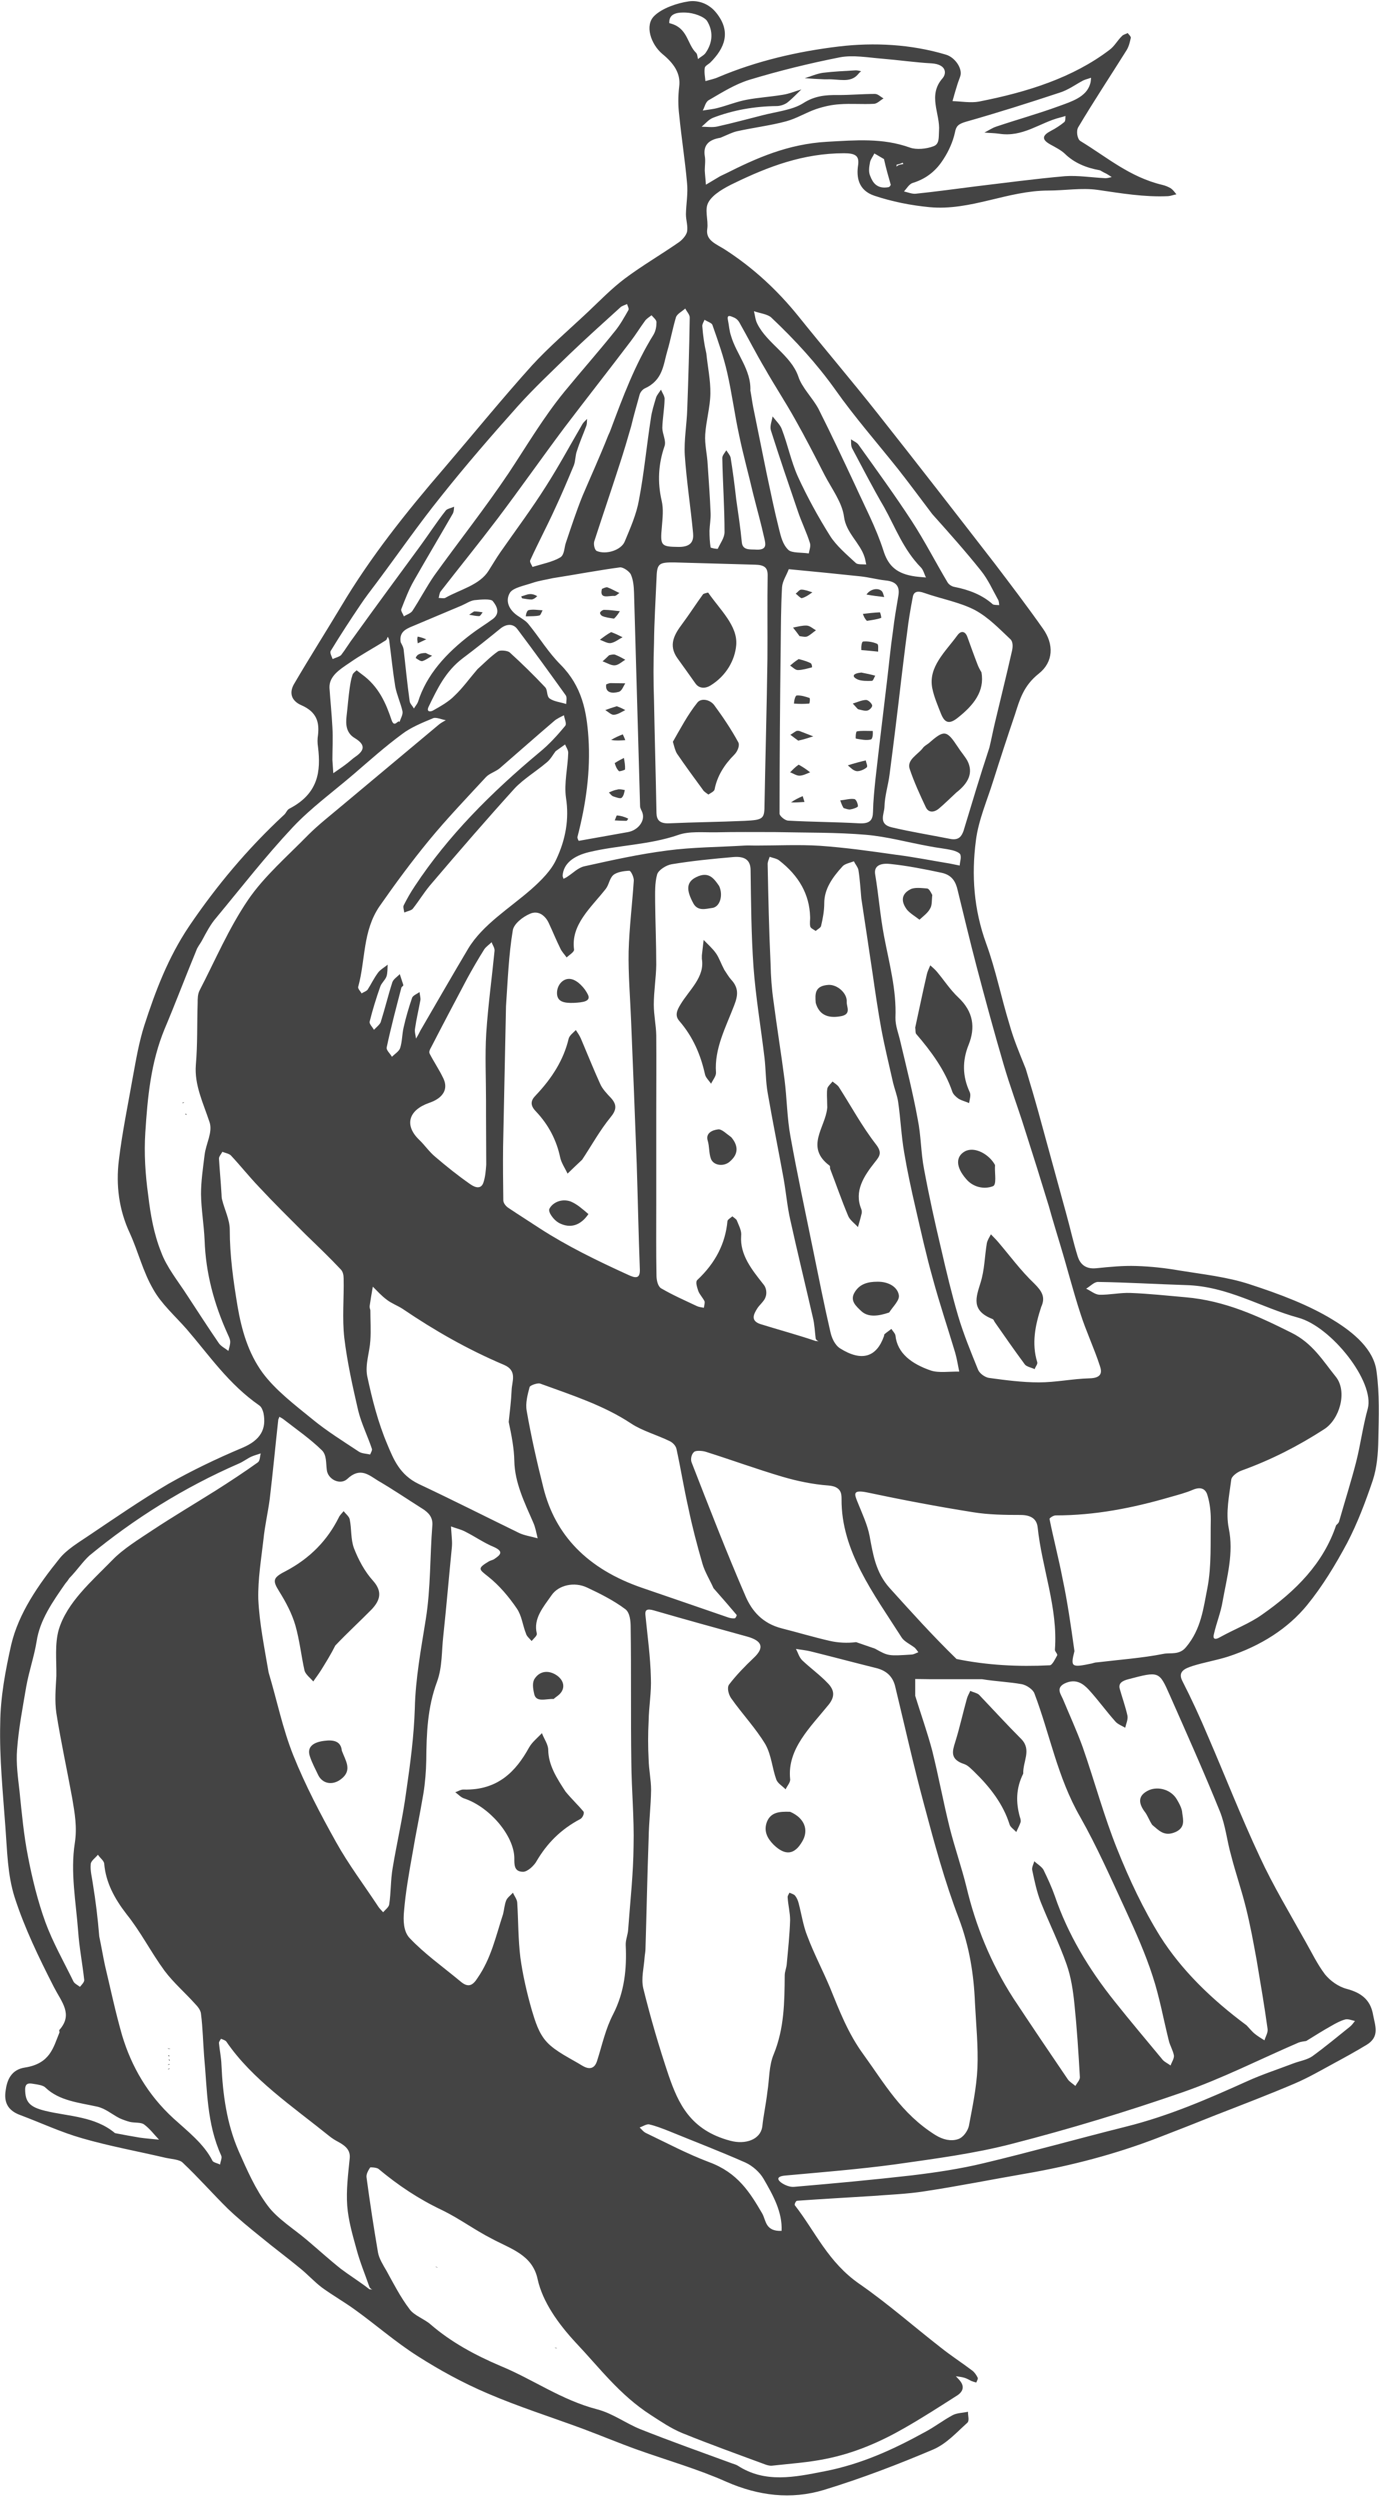 <?xml version="1.0" encoding="utf-8"?>
<!-- Generator: Adobe Illustrator 20.1.0, SVG Export Plug-In . SVG Version: 6.00 Build 0)  -->
<svg version="1.1" id="Contours" xmlns="http://www.w3.org/2000/svg" xmlns:xlink="http://www.w3.org/1999/xlink" x="0px" y="0px"
	 viewBox="0 0 614 1112.5" style="enable-background:new 0 0 614 1112.5;" xml:space="preserve">
<style type="text/css">
	.st0{fill:#444444;}
</style>
<desc  xmlns:shape="http://adobe.com/products/shape"></desc>
<path class="st0" d="M456.7,475.6c2,6.6,3.9,13,5.7,19.5c4.1,14.9,8.2,29.9,12.3,44.9c1.8,6.4,3.2,13,5.2,19.3c1,3,3.2,5.6,8.2,5.1
	c5.9-0.6,11.9-1.2,17.8-1c6.5,0.2,12.9,0.9,19.2,2c10.5,1.7,21.6,2.9,31.5,6.2c12.9,4.2,26.1,9.1,37.1,15.9c9,5.5,18,13,19.2,22.8
	c1.4,10.1,1,20.3,0.8,30.5c-0.1,6.1-0.6,12.3-2.5,18.1c-3.2,9.4-6.7,18.8-11.4,27.8c-5.1,9.5-10.8,19-17.8,27.6
	c-8.5,10.4-20.6,18.2-35.4,23c-5.1,1.6-10.5,2.5-15.6,4.1c-3.3,1.1-6.7,2.4-4.6,6.6c4.2,8.2,8,16.5,11.5,24.8
	c7.7,17.8,14.7,35.8,23,53.5c5.9,12.8,13.4,25.2,20.4,37.8c2.8,4.9,5.2,10,8.7,14.6c2.2,2.7,5.8,5.4,9.6,6.4
	c7.6,2,10.8,5.8,11.8,11.7c0.9,4.8,3,9.6-2.9,13.2c-4.8,2.9-9.7,5.6-14.7,8.3c-5.7,3.1-11.4,6.4-17.5,9c-11.5,4.9-23.3,9.4-35.1,14
	c-8.5,3.4-17.1,6.8-25.7,10.1c-18.7,7.2-38.4,12.4-58.7,15.9c-15.1,2.6-30,5.6-45.2,7.9c-7.7,1.2-15.7,1.5-23.5,2.1
	c-11.1,0.7-22.2,1.3-33.2,2.1c-0.5,0-1.3,1.6-1,2c9.2,11.8,14.8,25.4,28.9,35.1c12.8,8.9,24.2,19,36.3,28.4c4.4,3.5,9.2,6.6,13.7,10
	c1.1,0.8,1.9,2,2.5,3.2c0.3,0.6-0.4,1.5-0.6,2.2c-0.8-0.2-1.4-0.4-2.2-0.7c-1-0.5-2-1.1-3-1.4c-1.3-0.4-2.5-0.5-3.9-0.7
	c0.6,0.7,1.4,1.4,1.9,2.1c2,2.5,1.3,4.8-1.4,6.5c-7.7,4.9-15.4,9.9-23.5,14.5c-10.6,6.1-22.3,11.2-35.1,13.7
	c-7.8,1.6-15.8,2.1-23.8,3c-1.1,0.1-2.4-0.3-3.4-0.7c-12.2-4.5-24.4-8.9-36.5-13.8c-5.1-2.1-9.6-5.2-14.1-8.1
	c-13.8-8.9-22.7-20.9-33.2-32c-8.1-8.7-14.9-18.4-17.1-28.3c-2.3-11-11.9-13.5-20.6-18.2c-7.6-3.9-14.3-8.9-21.9-12.6
	c-10.8-5.1-19.9-11.3-28.4-18.4c-0.8-0.6-3.5-0.8-3.7-0.6c-0.9,1.4-1.8,3-1.6,4.4c1.5,11.2,3.2,22.3,5.1,33.4
	c0.5,2.8,2.3,5.6,3.8,8.2c3.2,5.8,6.2,11.7,10.3,17.1c2,2.8,6.6,4.3,9.4,6.8c8.9,7.7,19.5,13.5,31,18.4c14.6,6,27,15.1,43,19.3
	c7,1.8,12.7,6.2,19.4,8.9c13.4,5.3,27.1,10.2,40.8,15.2c0.9,0.3,1.9,0.6,2.5,1c12.2,7.9,25.3,5.1,38.6,2.5
	c16.5-3.2,30.8-9.8,44.6-17.4c4.4-2.3,8.2-5.3,12.5-7.6c1.9-1,4.6-1,6.8-1.5c-0.1,1.7,0.8,4-0.4,5c-4.7,4.2-9.1,9.2-15.1,11.8
	c-15.8,6.7-32,12.9-48.7,18c-14.6,4.4-29.1,2.6-43.3-3.6c-12.5-5.6-26.2-9.5-39.4-14.2c-8.4-3-16.5-6.4-24.8-9.5
	c-14.1-5.2-28.6-9.8-42.3-15.7c-11-4.7-21.4-10.4-31.1-16.6c-9.9-6.3-18.4-13.8-27.7-20.5c-4.8-3.5-10.1-6.5-14.9-10
	c-3.4-2.6-6.2-5.7-9.5-8.4c-5.8-4.8-11.9-9.3-17.7-14.1c-5.1-4.1-10.1-8.2-14.7-12.6c-6.8-6.7-13-13.8-20-20.4
	c-1.4-1.5-4.9-1.6-7.6-2.2c-12.4-2.9-25.1-5.2-37.2-8.7c-9.5-2.7-18.4-6.9-27.5-10.3c-6.1-2.2-7.3-6.2-6.6-10.9
	c0.6-4.6,2.4-9.4,8.7-10.3c11.1-1.8,12.5-8.8,15.2-15.4c0.3-0.4-0.3-1.1,0.1-1.4c6.1-6.9,0.9-12.4-2.4-18.8
	c-6.7-13.1-13.2-26.5-17.6-40.2c-3.2-10.1-3.3-20.8-4.1-31.2c-1.1-15.4-2.7-30.8-2.3-46.2c0.1-11.7,2.3-23.4,4.9-35
	c3.3-13.9,11.9-26.4,21.5-38.3c3.2-4,8.4-7.1,13-10.2c11.6-7.8,23.2-15.8,35.4-23c10.4-5.9,21.4-11.2,32.8-16
	c8.5-3.5,11-8.6,9.6-15.6c-0.3-1.1-0.8-2.6-1.8-3.3c-13.8-9.6-22.3-22.3-32.4-34c-5.1-5.8-11.3-11.3-14.8-17.6
	c-4.7-8-6.7-16.8-10.5-25.1c-4.9-10.5-6.2-21.4-4.9-32.3c1.5-12.5,4.1-25,6.3-37.5c1.4-7.6,2.7-15.3,5.1-22.8
	c4.9-15.1,10.5-30,19.9-44c12-17.7,25.8-34.3,42.3-49.6c0.9-0.8,1.3-2.2,2.3-2.7c13-6.7,14.1-16.7,12.8-27.4c-0.3-1.8-0.3-3.7,0-5.5
	c0.6-5.5-0.5-10.1-7.3-13.1c-4.9-2.1-5.6-5.9-3.2-9.8c6.8-11.6,14.1-23.1,21-34.6c12.8-21.5,28.7-41.5,45.6-61.1
	c13-15.2,25.6-30.7,39.1-45.7c7.6-8.3,16.5-15.9,24.9-23.8c5.4-5.1,10.6-10.5,16.6-15c7.5-5.6,15.7-10.4,23.4-15.7
	c1.9-1.2,3.7-3.2,4.2-5c0.5-2.5-0.5-5.2-0.5-7.9c0.1-4.6,1-9.3,0.5-13.9c-0.9-10.1-2.5-20.2-3.5-30.3c-0.5-4.1-0.5-8.3,0-12.5
	c0.8-6-2.5-10.5-7.5-14.6c-5.1-4.3-8-12.8-3.5-17c3.4-3.3,9.9-5.6,15.3-6.4C311,0,315.8,1.7,319,5.8c6.6,8.3,3.8,15.6-2.9,22.2
	c-0.9,0.7-2.2,1.4-2.3,2.2c-0.3,2,0.1,3.9,0.3,5.9c2-0.6,4.1-1,5.8-1.8c16.8-7.1,35.1-11.4,53.5-13.6c15.8-1.9,32.3-1,47.7,3.6
	c4.2,1.2,7.5,6.3,6.5,9.5c-0.4,1.3-0.9,2.4-1.3,3.7c-0.8,2.5-1.5,5-2.2,7.5c3.9,0.1,8.1,0.9,11.8,0.2c21.5-4.2,41.8-10.6,58.1-23
	c2.3-1.7,3.5-4.2,5.6-6.2c0.5-0.6,1.6-0.8,2.5-1.3c0.5,0.7,1.4,1.4,1.4,2.1c-0.4,1.8-0.8,3.7-1.8,5.4C494.5,33.7,487,45,480.1,56.6
	c-1,1.6-0.5,5.3,1,6.2c11.6,7,21.8,16,36.5,19.5c1.3,0.3,2.7,0.9,3.7,1.5c1,0.7,1.8,1.8,2.5,2.7c-1.3,0.2-2.4,0.7-3.7,0.8
	c-10.6,0.5-21-1.3-31.4-2.8c-7.1-1-14.6,0.3-21.9,0.3c-18.2,0-34.6,9.1-52.9,7.4c-8.4-0.8-16.8-2.5-24.6-5.1
	c-7.1-2.4-8.1-8.2-7.2-13.8c0.5-4-1.3-5.1-6.3-5.1c-18.2,0-33.8,6-48.7,13.2c-4.6,2.2-9.6,5-11.6,8.5c-2,3.3,0,8-0.6,12
	c-0.8,5.2,4.1,6.7,8.1,9.3c12.8,8.3,23.3,18.2,32.3,29.3c11.8,14.7,24.1,29.1,35.7,43.8c17.5,22.1,34.7,44.3,51.9,66.5
	c7.3,9.6,14.6,19.2,21.5,29c4.9,6.9,4.7,14.8-1.9,20c-6.8,5.4-8.5,11.6-10.6,18.2c-3.3,9.7-6.5,19.5-9.6,29.3
	c-2.8,9-6.7,17.8-7.8,26.9c-2,15.3-0.9,30.6,4.6,45.7c4.3,11.8,6.7,24.1,10.4,36.1C451.3,462.5,454,468.9,456.7,475.6 M400.6,73.3
	c0.6-0.1,1.1-0.2,1.6-0.3c-0.1-0.2-0.1-0.4-0.3-0.6c-0.6,0.3-1.3,0.6-2.7,0.9c0,0.3,0,0.6,0,0.9C399.4,73.9,399.7,73.6,400.6,73.3
	 M164.5,1018.8c0.4,0,0.8,0.1,1.3,0.1c-0.5-0.2-0.9-0.4-1.3-1.1c-1.9-5.5-4.2-11-5.7-16.6c-1.8-6.5-3.7-13-4.2-19.6
	c-0.5-7,0.4-14,1.1-21c0.4-3.5-1.6-5.5-4.9-7.3c-1.5-0.8-3-1.7-4.2-2.7c-16.5-13.3-34.4-25.3-45.8-42c-0.4-0.6-1.5-0.9-2.4-1.3
	c-0.4,0.7-1,1.4-0.9,2c0.3,3.2,1,6.4,1.1,9.6c0.6,13.1,2.3,26.1,7.7,38.5c3.7,8.3,7.3,16.7,12.9,24.2c4.3,5.8,11.5,10.2,17.5,15.3
	c5.1,4.3,9.9,8.7,15.2,12.9C155.9,1012.8,160.3,1015.5,164.5,1018.8 M363.2,596.8c0.4,0,0.8,0.1,1.3,0.1c-0.5-0.2-0.9-0.4-1.3-1.1
	c-0.4-3.2-0.5-6.4-1.3-9.6c-3.3-14.4-6.8-28.7-10-43.2c-1.4-6.1-1.9-12.3-3-18.5c-2.3-12.7-4.9-25.4-7.1-38.2
	c-0.9-5.1-0.8-10.3-1.4-15.5c-1.6-13.5-3.9-26.9-4.9-40.4c-1-14.3-1.1-28.7-1.3-43.1c0-4.5-2.5-6.3-7.6-5.9
	c-9.2,0.8-18.4,1.7-27.5,3.2c-2.5,0.4-5.9,2.6-6.5,4.5c-1.1,3.9-0.9,8.2-0.9,12.3c0.1,9.3,0.5,18.7,0.5,28
	c-0.1,5.9-1.1,11.8-1.1,17.7c0,4.6,1,9.1,1.1,13.6c0.1,11.6,0,23.1,0,34.7c0,13.4,0,26.8,0,40.2c0,10.6-0.1,21.3,0.1,32
	c0,1.9,0.5,4.7,2,5.7c5.1,3,10.6,5.4,16.1,8c0.9,0.4,2,0.5,3,0.7c0.1-0.9,0.5-2,0.3-2.9c-0.8-1.6-2.2-3-2.8-4.6
	c-0.5-1.6-1.4-4-0.4-4.9c8.1-7.6,12.5-16.3,13.4-26.2c0.1-0.7,1.4-1.4,2.2-2.1c0.6,0.6,1.8,1.2,2,1.9c0.9,2.3,2.2,4.6,1.9,6.8
	c-0.6,8.5,4.8,15.1,10.1,21.8c1.1,1.4,1.4,3.7,0.8,5.3c-0.5,1.9-2.7,3.5-3.8,5.3c-1.5,2.4-3,5.3,1.3,6.8
	C346.7,591.8,355,594,363.2,596.8 M341.7,930.8c0.9-5.5,0.6-11.4,2.8-16.6c4.7-11.5,4.8-23.2,4.9-35.1c0-1.7,0.8-3.4,0.9-5.1
	c0.6-6.5,1.3-13,1.5-19.5c0-3.4-0.9-6.7-1.1-10.1c-0.1-0.7,0.5-1.4,0.8-2.1c0.9,0.4,2,0.7,2.5,1.3c0.8,1,1.3,2.2,1.6,3.4
	c1.3,4.9,2,10,3.9,14.7c2.9,7.7,6.8,15.1,10,22.7c4.2,10.3,8.1,20.6,15.1,30.1c9.2,12.7,16.7,26.1,31.8,35.6
	c3.5,2.2,7.1,2.9,10.1,1.9c2.4-0.7,4.4-3.7,4.9-5.9c1.6-8.5,3.4-17.1,3.8-25.7c0.4-9.7-0.6-19.4-1.1-29.1
	c-0.5-12.7-2.5-25.2-7.2-37.6c-6.3-16.5-10.9-33.5-15.4-50.4c-4.7-17.4-8.6-34.9-12.8-52.3c-0.9-4.2-3.3-7.4-8.7-8.7
	c-9.7-2.4-19.4-5-29.1-7.4c-2-0.5-4.3-0.7-6.5-1.1c0.9,1.7,1.4,3.7,2.8,5.1c3.7,3.5,8,6.6,11.4,10.2c2.9,3,3.3,5.9,0.3,9.6
	c-8.2,10.1-18.4,19.7-17.1,32.9c0.3,1.5-1.3,3.1-2,4.7c-1.4-1.4-3.4-2.6-4.1-4.2c-1.9-5.2-2.2-11-4.9-15.8
	c-4.3-7.2-10.4-13.6-15.3-20.6c-1.1-1.6-1.9-4.6-0.9-6c3.2-4.2,7-8.1,11-11.9c4.8-4.5,3.9-7.6-3-9.5c-13.8-3.8-27.6-7.6-41.4-11.6
	c-3.4-1-4.1-0.1-3.8,2.3c0.9,9.2,2.2,18.4,2.4,27.6c0.3,6.4-0.9,12.9-1,19.3c-0.3,5.7-0.3,11.4,0,17.1c0.1,4.6,1.1,9.1,1.1,13.6
	c-0.1,7.2-1,14.4-1.1,21.6c-0.6,16.4-0.9,32.7-1.4,49.1c0,1.3-0.3,2.5-0.4,3.8c-0.3,4.6-1.6,9.3-0.6,13.7c3.2,13,7,26,11.3,38.8
	c4.3,12.4,9.6,24.4,27.5,29.1c6.7,1.8,13.3-0.5,14.2-6.2C339.9,941.6,341,936.7,341.7,930.8 M224,851.8c0.5-2,0.6-4.1,1.4-6.1
	c0.5-1.2,2-2.3,3-3.4c0.6,1.5,1.8,2.9,1.9,4.4c0.5,8.1,0.4,16.4,1.4,24.5c1.1,7.9,2.9,15.7,5.1,23.4c1.5,4.9,3,10.2,6.7,14.2
	c3.9,4.2,10.4,7.2,15.8,10.5c3.5,2.1,5.6,1,6.6-2.3c2.2-6.9,3.7-14.1,7.1-20.6c5.1-10,6.1-20.2,5.6-30.8c-0.1-2.3,1-4.7,1.1-7
	c0.9-12.4,2.3-24.8,2.4-37.2c0.3-12.4-0.9-24.7-1-37.1c-0.3-20,0-40.1-0.3-60.1c0-2.8-0.3-6.5-2.4-8.1c-5.1-3.8-11-6.8-17-9.6
	c-5.7-2.7-12.7-1.1-15.8,3.4c-3.7,5.3-8.2,10.4-6.6,17c0.3,1-1.4,2.3-2.3,3.4c-0.9-1.1-2.2-2.1-2.5-3.3c-1.5-3.7-1.8-7.8-4.1-11.2
	c-3.5-5.1-7.7-10.2-12.9-14.3c-3.9-3.1-4.8-3.5,0.4-6.6c0.8-0.5,1.8-0.6,2.5-1.1c2.7-1.8,4.3-3.3-0.1-5.3c-4.6-1.9-8.5-4.7-12.9-6.9
	c-1.9-1-4.2-1.5-6.3-2.3c0.1,1.9,0.3,3.8,0.4,5.7c0.1,1.2,0.1,2.4,0,3.5c-1.3,13.1-2.4,26.2-3.8,39.3c-0.8,6.9-0.4,14-2.8,20.6
	c-4.3,11.5-4.7,23.1-4.8,34.9c-0.1,5-0.5,10.1-1.3,15c-1.5,9-3.4,17.9-4.9,26.9c-1.5,8.4-3,16.8-3.7,25.3c-0.4,4-0.3,9.1,2.5,12
	c6.5,6.9,14.8,12.8,22.4,19.1c3.5,3.1,5.6,2.2,7.8-1.3C218.7,871.5,220.7,861.9,224,851.8 M383.5,399.8c-0.4-4.2-0.6-8.5-1.3-12.7
	c-0.3-1.3-1.4-2.5-2-3.8c-1.8,0.7-4.1,1.1-5.1,2.3c-4.4,4.8-8.1,10-8.1,16.3c0,3.4-0.6,6.7-1.4,10.1c-0.1,0.8-1.5,1.5-2.4,2.3
	c-0.9-0.6-2.2-1.2-2.4-1.9c-0.4-1.5,0-3-0.1-4.5c-0.3-9.8-4.9-18.1-13.8-25c-1-0.8-2.8-1.1-4.2-1.6c-0.4,1.2-1,2.4-0.9,3.5
	c0.3,14.7,0.6,29.4,1.3,44.1c0.1,5.5,0.5,11.1,1.3,16.6c1.5,11.6,3.4,23.2,4.9,34.8c1.1,8.5,1.1,17.2,2.7,25.7
	c3,16.7,6.6,33.4,10,50.1c2.5,12.2,4.9,24.4,7.7,36.5c0.6,2.7,1.9,5.9,4.4,7.5c9.6,6,16.2,3.9,19.5-5.5c0.1-0.3,0-0.7,0.3-0.9
	c0.9-0.8,2-1.5,3-2.3c0.6,1,1.6,1.9,1.8,2.9c0.8,8,7.3,12.7,15.7,15.6c3.5,1.2,8.4,0.4,12.7,0.5c-0.6-2.8-1-5.6-1.8-8.4
	c-3.3-11-7-22-10-33.1c-2.9-10.3-5.2-20.7-7.6-31.1c-1.9-8.2-3.7-16.5-5.1-24.8c-1.3-7.5-1.6-15.1-2.7-22.6
	c-0.4-2.8-1.5-5.5-2.2-8.3c-1.8-8.1-3.8-16.1-5.3-24.2c-1.5-8.2-2.7-16.5-3.9-24.8C386.9,422.4,385.3,411.6,383.5,399.8
	 M119.6,744.3c3.7,12.3,6.2,24.9,11,36.9c5.3,13.2,12,26,19.1,38.7c5.4,9.7,12.4,19,18.6,28.4c0.6,1,1.5,1.8,2.3,2.7
	c0.9-1.1,2.5-2.2,2.7-3.5c0.8-5.3,0.6-10.7,1.5-16c1.9-11.5,4.6-22.9,6.1-34.4c1.8-12.3,3.4-24.5,3.8-36.8
	c0.3-13.4,2.8-26.6,4.9-39.8c2.2-13.8,1.8-27.8,2.9-41.6c0.3-3.5-1.5-5.7-4.6-7.6c-6.5-4.1-12.8-8.4-19.5-12.3
	c-4.1-2.5-8-6.3-13.8-0.8c-3.2,2.9-8.7,0.1-9.1-4.1c-0.4-2.9,0-6.6-2.2-8.7c-5.1-5-11.3-9.3-17.1-13.8c-0.5-0.4-1.3-0.8-1.8-1.1
	c-0.1,0.4-0.4,0.9-0.5,1.3c-1.3,11.8-2.4,23.5-3.8,35.3c-0.8,6-2.2,12-2.8,18c-1,8.8-2.5,17.7-2.3,26.5
	C115.5,722.4,117.7,733.1,119.6,744.3 M467,536.8c-3.5-11.5-7.1-23-10.8-34.5c-3-9.6-6.6-19.1-9.4-28.8
	c-4.2-14.3-8.1-28.7-11.9-43.1c-3-11.4-5.7-22.8-8.5-34.2c-0.8-3.6-2.4-6.8-7.2-7.8c-7.5-1.6-15.1-3.1-22.7-3.9
	c-3.3-0.4-7.7,0.1-6.8,4.8c1.5,9,2.2,18.2,3.9,27.2c2.3,12.1,5.6,24,5.1,36.3c-0.1,3.6,1.4,7.2,2.2,10.8c2.7,11.4,5.6,22.9,7.7,34.4
	c1.5,7.3,1.4,14.8,2.8,22.1c2.2,11.9,4.8,23.7,7.6,35.5c2.3,10,4.7,20.1,7.6,30c2.4,8.1,5.7,16.1,8.9,24c0.6,1.5,2.9,3.3,4.8,3.6
	c7.3,1,14.8,2,22.3,2s14.9-1.6,22.4-1.8c5.9-0.1,5.6-3,4.7-5.6c-2.5-7.7-6.1-15.3-8.6-23.1c-3.3-10.1-5.9-20.4-9-30.6
	C470.5,548.7,468.8,543.3,467,536.8 M437.3,747.3c-7.6,0-15.2,0-22.8,0c-2.3,0-4.6-0.1-7-0.1c0,2.3,0,4.6,0,7c0,0.1,0,0.3,0,0.5
	c2.5,8.1,5.4,16.2,7.6,24.5c2.8,11.3,4.9,22.7,7.7,34c2.2,8.8,5.3,17.6,7.5,26.5c4.1,17.3,10.8,33.9,20.9,49.6
	c8,12.1,16.1,24.1,24.2,36c0.8,1.2,2.3,2,3.4,3c0.8-1.4,2.2-2.8,2-4.1c-0.6-10.7-1.3-21.5-2.4-32.2c-0.6-6-1.5-12.1-3.5-17.8
	c-3.3-9.4-7.8-18.4-11.5-27.7c-1.8-4.6-2.8-9.5-3.8-14.2c-0.3-1.3,0.6-2.7,0.9-4c1.4,1.3,3.3,2.4,4.1,3.8c1.9,3.9,3.7,7.8,5.1,11.8
	c5.7,16.7,14.9,32.2,26.6,46.8c7,8.8,14.2,17.3,21.4,26c0.9,1,2.3,1.6,3.5,2.5c0.5-1.5,1.6-3,1.5-4.4c-0.4-2.3-1.8-4.5-2.3-6.7
	c-2.4-9.6-4.1-19.3-7.2-28.7c-3.2-9.9-7.5-19.5-11.9-29.1c-6.5-14-12.7-28.2-20.4-41.8c-10.1-17.6-13.4-36.6-20.3-54.8
	c-0.6-1.8-3.5-3.8-5.7-4.2C449.3,748.5,443.6,748.3,437.3,747.3 M225.3,447.8c-0.4,20.9-0.9,41.7-1.3,62.6c-0.1,7.9,0,15.9,0.1,23.8
	c0,1.1,1,2.5,2.2,3.3c4.6,3.1,9.4,6.1,14.1,9.2c12.2,7.9,25.6,14.4,39.2,20.6c3,1.4,5.4,2.1,5.3-2.2c-0.6-15.7-0.9-31.4-1.4-47.1
	c-0.8-21.2-1.6-42.4-2.5-63.6c-0.4-10.4-1.3-20.8-1.1-31.1c0.3-10.5,1.6-20.9,2.3-31.4c0.1-1.5-1.3-4.4-2-4.4
	c-2.4,0.1-5.6,0.6-7.1,1.9c-1.8,1.6-1.9,4.3-3.4,6.2c-6.6,8.4-15.6,15.9-14.1,27c0.1,1.1-2.2,2.4-3.3,3.5c-0.9-1.3-2.2-2.6-2.8-4
	c-1.9-3.8-3.4-7.6-5.2-11.4c-1.4-3-4.4-5.7-8.2-4.1c-3.4,1.4-7.5,4.7-7.8,7.6C226.5,425,226.1,435.9,225.3,447.8 M555,901.3
	c1.3,1.3,2.3,2.7,3.7,3.8c1.3,1.1,2.9,2,4.3,2.9c0.5-1.7,1.6-3.4,1.4-5c-1.4-10.3-3.2-20.6-4.9-30.8c-1.4-7.7-2.8-15.4-4.7-23
	c-1.9-7.8-4.6-15.5-6.6-23.3c-1.9-6.6-2.5-13.5-5.1-19.9c-7-17.3-14.7-34.5-22.3-51.7c-4.7-10.6-4.7-10.6-18.4-7
	c-2.7,0.7-4.6,1.8-3.8,4.4c1.1,3.9,2.5,7.8,3.4,11.8c0.3,1.8-0.6,3.6-1,5.4c-1.5-0.9-3.4-1.6-4.4-2.8c-4.1-4.6-7.6-9.5-11.8-14.1
	c-2.5-2.7-5.8-5.2-10.8-2.8c-3.8,2-1.9,4.4-0.8,6.8c3,7.2,6.3,14.4,8.9,21.6c5.3,15.2,9.4,30.6,15.4,45.5
	c5.3,13.2,11.4,26.3,19.1,38.7C526,876.6,539.1,889.5,555,901.3 M247.4,334.3c-1.3,1.7-2.3,3.7-4.1,5.1c-4.6,3.9-10.1,7.2-14.1,11.4
	c-12.5,13.8-24.7,27.9-36.7,42c-3.3,3.7-5.7,7.8-8.7,11.6c-0.6,0.8-2.5,1.1-3.8,1.7c-0.1-1.1-0.6-2.2-0.3-3.1c1.5-3,3.2-6,5.1-8.8
	c14.6-22.1,33.8-41.4,55.4-59.4c4.3-3.5,8-7.6,11.4-11.7c0.9-1-0.3-3.2-0.5-4.8c-1.5,0.8-3.2,1.5-4.4,2.6c-8.1,6.9-16.1,14-24.2,21
	c-1.8,1.5-4.6,2.3-6.1,3.9c-8.6,9.3-17.5,18.6-25.4,28.2c-7.8,9.5-15.1,19.4-22,29.3c-7.6,11.1-6.2,23.9-9.5,35.8
	c-0.3,0.9,1,2,1.5,3c0.9-0.6,2.2-1,2.7-1.7c1.6-2.5,2.8-5.1,4.6-7.5c1-1.4,2.9-2.4,4.3-3.6c-0.1,1.8,0,3.6-0.5,5.2
	c-0.6,1.7-2.3,3-2.8,4.6c-1.8,5.1-3.4,10.3-4.7,15.5c-0.3,1.1,1.3,2.5,1.9,3.7c1-1.1,2.5-2.2,3-3.4c1.9-6,3.3-11.9,5.2-17.8
	c0.5-1.4,2.2-2.4,3.3-3.6c0.5,1.6,1.1,3.3,1.6,4.9c0,0.4-0.9,0.8-0.9,1.2c-2.3,8.8-4.6,17.5-6.5,26.4c-0.4,1.3,1.5,2.8,2.3,4.3
	c1.3-1.3,3.3-2.5,3.7-4c0.9-2.9,0.8-6,1.5-9c1-4.5,2.3-8.9,3.8-13.3c0.4-1,2.2-1.7,3.3-2.5c0.1,1.2,0.5,2.4,0.4,3.5
	c-0.8,4.3-1.8,8.5-2.4,12.7c-0.3,1.5,0.3,3,0.4,4.5c0.8-1.2,1.4-2.4,2-3.6c7.1-12.2,14.1-24.4,21.3-36.5
	c6.5-10.7,18.4-17.9,28.1-26.4c4.4-3.9,8.9-8.4,11.1-13.3c4.1-8.7,5.8-17.8,4.3-27.4c-0.9-6.5,0.8-13.3,1-20c0-1.2-0.9-2.5-1.4-3.7
	C250.4,332.1,249.3,333,247.4,334.3 M317.7,706.8c-1.6-3.6-3.8-7.1-4.9-10.8c-2.4-8.3-4.6-16.6-6.3-24.9c-2-8.8-3.4-17.6-5.3-26.3
	c-0.3-1.3-1.5-2.7-2.9-3.4c-5.7-2.8-12.3-4.6-17.3-7.9c-12.2-8.1-26.6-12.7-40.6-17.8c-1.1-0.3-4.4,0.8-4.6,1.6
	c-0.9,3.4-1.9,7.1-1.3,10.5c2,11.5,4.6,23,7.5,34.5c5.2,20.6,19.2,35.9,44.1,44.4c12.8,4.4,25.4,8.7,38.1,13.1
	c0.9,0.3,1.9,0.5,2.9,0.4c0.4,0,1-1.2,0.9-1.5C324.8,714.9,321.5,711.1,317.7,706.8 M425.9,738.3c13.7,2.8,27.5,3.5,41.5,2.8
	c1.1,0,2.4-2.8,3.3-4.4c0.3-0.7-1.1-1.7-1-2.6c1.4-18.5-5.8-36.3-7.7-54.5c-0.4-3.3-2.5-5.4-7.7-5.4c-7,0-14.1-0.1-20.9-1.2
	c-15.8-2.5-31.6-5.5-47.2-8.8c-6.7-1.4-5.8,0.7-4.4,4.2c2,5,4.4,10,5.4,15.2c1.5,8.1,2.7,16.2,8.9,23.1
	C405.6,717.2,415.1,727.8,425.9,738.3 M351.2,253.3c-1,2.7-2.8,5.3-3,8c-0.5,8.9-0.5,17.9-0.6,26.9c-0.3,24.6-0.5,49.2-0.5,73.9
	c0,1,2.3,3,3.8,3.1c10.5,0.6,21.1,0.6,31.6,1.2c5.2,0.3,6.1-1.8,6.2-5.1c0.1-4.9,0.6-9.7,1.1-14.6c1.6-14.4,3.4-28.8,5.1-43.3
	c0.9-7.5,1.6-15.1,2.7-22.6c0.6-5.2,1.5-10.4,2.4-15.7c0.6-3.6-0.4-6.3-5.8-6.8c-3.7-0.4-7.3-1.4-11-1.8
	C372.9,255.4,362.7,254.4,351.2,253.3 M594.9,678.8c0.5-0.5,1.1-1,1.3-1.6c2.5-8.8,5.3-17.6,7.6-26.5c2-7.9,3-15.9,5.2-23.8
	c3.2-12-16.3-36.6-31-40.5c-16.8-4.6-31.3-14-50-14.5c-12.9-0.4-26-1.2-39-1.4c-1.8-0.1-3.5,1.9-5.4,3c2,0.9,3.9,2.6,5.9,2.7
	c4.6,0.1,9.4-1,13.9-0.8c8.1,0.3,16.2,1.2,24.3,1.9c17.8,1.5,32.7,8.5,47.3,15.8c9.5,4.7,14.1,12.6,19.7,19.5
	c5.4,6.6,1.8,19.1-5.2,23.5c-11.3,7.3-23.3,13.5-36.6,18.3c-2,0.7-4.6,2.6-4.7,4.2c-0.9,7.1-2.5,14.5-1.1,21.5
	c2.3,11.1-0.8,21.7-2.7,32.4c-0.8,5-2.8,9.8-3.9,14.7c-0.5,1.8,0,3,2.9,1.3c6.1-3.4,13.2-6.1,18.6-10
	C577.2,707.9,589.3,695.5,594.9,678.8 M136,549.3c-7-7-14.1-14-20.8-21.2c-4.3-4.5-8.1-9.3-12.4-13.9c-0.8-0.8-2.5-1.1-3.8-1.6
	c-0.5,1-1.5,2-1.5,3c0.3,5.1,0.8,10.2,1.1,15.4c0.1,1,0,2,0.3,2.9c1.1,4.5,3.4,8.9,3.4,13.3c0,11.6,1.6,22.9,3.5,34.3
	c1.8,10.4,4.7,20.6,11.1,29.4c5.7,7.7,14.2,14.2,22.2,20.7c6.3,5.2,13.7,9.8,20.8,14.5c1.3,0.8,3.3,0.8,4.9,1.2
	c0.3-0.8,1-1.8,0.8-2.5c-1.9-5.7-4.7-11.3-6.1-17c-2.5-10.8-4.9-21.6-6.2-32.4c-1-8.8-0.1-17.7-0.3-26.5c0-1.4-0.3-3-1.3-4
	C146.9,559.8,141.7,554.8,136,549.3 M226.5,632.8c0.5-4.7,1.1-9.4,1.3-14.1c0.1-3.9,2.7-8.7-3.4-11.3c-16.3-6.9-31.1-15.4-45.1-24.9
	c-2.3-1.5-5.1-2.5-7.1-4.1c-2.3-1.7-4.2-3.8-6.2-5.8c-0.5,2.9-1,5.7-1.4,8.5c-0.1,0.7,0.1,1.3,0.3,1.9c0,4.5,0.3,9,0,13.5
	c-0.3,5.3-2.4,10.7-1.4,15.9c2.2,10.3,4.8,20.6,9,30.5c2.7,6.4,5.4,13.4,13.9,17.5c15.1,7.1,29.9,14.6,44.9,21.9
	c2.4,1.1,5.4,1.5,8.1,2.3c-0.6-2.4-1-4.9-2-7.1c-3.9-8.9-8.2-17.7-8.4-27.3C228.9,644.6,227.8,638.9,226.5,632.8 M478.4,734.8
	c-1.8,7.1-1.4,7.4,7.7,5.5c0.8-0.2,1.5-0.5,2.4-0.5c9.9-1.2,20-1.9,29.6-3.8c3-0.6,7,0.7,10-3c6.8-8.1,7.7-17.4,9.5-26.3
	c1.9-10,1.3-20.3,1.5-30.5c0-3.5-0.4-7.1-1.4-10.5c-0.6-2.4-2.3-4.5-6.6-2.7c-3.2,1.4-6.8,2.3-10.3,3.3c-16.5,4.8-33.2,8.1-50.8,8.1
	c-1,0-2.8,1.2-2.7,1.6c1.8,8.9,4.1,17.7,5.8,26.5C475.3,712.9,476.8,723.4,478.4,734.8 M89.8,418.8c-0.8,1.4-1.9,2.7-2.4,4.2
	c-4.8,11.6-9.2,23.3-14.1,34.9c-6.2,15-7.6,30.6-8.6,46.1c-0.6,9.3,0,18.7,1.3,28c1,8.5,2.5,17.1,5.7,25.1
	c2.5,6.9,7.7,13.2,11.8,19.6c4.6,7,9.1,14,13.9,21c0.9,1.4,2.8,2.3,4.3,3.5c0.3-1.3,0.8-2.7,0.8-4c0-1.1-0.5-2.1-1-3.2
	c-6.2-13.6-9.9-27.5-10.4-42c-0.3-6.9-1.5-13.8-1.6-20.6c0-5.8,0.9-11.7,1.6-17.5c0.6-4.9,3.7-10.1,2.2-14.5
	c-2.8-8.5-6.8-16.5-6.1-25.5c0.8-9.2,0.5-18.3,0.8-27.5c0-1.9,0-4,0.9-5.7c7-13.5,12.9-27.5,21.6-40.3c7.1-10.4,17.5-19.4,26.7-28.8
	c4.6-4.6,10-8.8,15.1-13.1c14.4-12.1,28.9-24.1,43.3-36.2c0.9-0.7,1.9-1.2,2.9-1.8c-1.9-0.3-4.3-1.4-5.6-0.9c-4.8,2-10,4.1-13.9,7.1
	c-7.6,5.6-14.4,11.7-21.5,17.8c-9.1,7.8-19.1,15.1-27.1,23.6c-12.2,13-22.9,26.8-34.1,40.3C93.7,411.4,92,414.7,89.8,418.8
	 M389.6,733.7c5.9,3.3,5.9,3.3,16.5,2.6c0.9-0.1,1.9-0.7,2.8-1c-0.5-0.7-1-1.4-1.6-2c-1.9-1.5-4.6-2.7-5.8-4.5
	c-12.5-19.6-27-38.6-26.8-61.7c0-2.3-0.1-5.5-5.7-6c-7.1-0.5-14.1-2-20.6-3.9c-11.5-3.4-22.7-7.5-34.1-11.1
	c-1.6-0.5-4.6-0.7-5.3,0.1c-1.1,0.9-1.6,3.1-1.1,4.5c7.8,20,15.6,40.2,24.2,60c2.7,6.1,7.3,11.8,16.1,14c7.1,1.8,14.1,3.9,21.1,5.5
	c3.8,0.9,8,1.1,11.9,0.6L389.6,733.7z M292.3,257.8c-0.4,9.4-1,18.8-1.1,28.2c-0.3,8.6-0.3,17.2,0,25.9c0.3,16.6,0.8,33.3,1.1,50
	c0.1,2.9,1.3,4.7,5.7,4.5c11.1-0.5,22.4-0.6,33.5-1.1c8.5-0.4,8.9-0.9,8.9-7.5c0.4-21.5,1-43,1.3-64.5c0.1-12.5-0.1-25,0.1-37.4
	c0-3.4-1.6-4.5-5.6-4.6c-11.9-0.3-23.8-0.7-35.7-1C293.1,250.2,292.5,250.8,292.3,257.8 M246.1,257.3c-3,0.7-6.1,1.1-9,2.1
	c-3.5,1.2-8.5,2.1-10,4.3c-2.3,3.7-0.6,7.9,4.1,10.8c1.5,1,3.3,2.1,4.3,3.5c4.8,5.9,8.6,12.3,14.1,17.8c9.6,9.7,11.6,20.8,12.4,32.4
	c1,15-1.1,29.7-4.9,44.3c-0.1,0.5,0.5,1.7,0.6,1.7c7.3-1.3,14.6-2.6,21.9-3.9c4.4-0.8,7.6-4.8,6.5-8.4c-0.3-1.1-1.1-2.1-1.1-3.1
	c-0.9-31.7-1.8-63.4-2.7-95.1c-0.1-2.7-0.3-5.5-1.4-8c-0.6-1.4-3.5-3.4-4.9-3.2C266.3,253.8,256.9,255.6,246.1,257.3 M30.9,702.3
	c-0.5,0.8-1.1,1.6-1.8,2.4c-5.7,8.2-11.4,16.3-12.8,25.8c-1.1,6.7-3.4,13.3-4.6,20c-1.6,9.4-3.4,18.7-4.1,28.1
	C7.1,784.8,8,791,8.7,797.2c1,9.8,1.9,19.6,3.8,29.2c1.9,9.8,4.3,19.6,7.7,29c3.3,9,8.2,17.6,12.5,26.4c0.5,1,1.9,1.6,2.9,2.4
	c0.8-1,2-2.1,1.9-3.1c-0.8-7.2-2.2-14.4-2.7-21.6c-1-13.1-3.5-26.4-1.5-39.2c1.1-7.1,0-13.3-1.1-19.8c-2.3-12.7-5.1-25.4-7.1-38.1
	c-0.8-5.5-0.3-11,0-16.5c0.1-7-0.8-14.2,1.1-20.8c3.7-12,14.4-21.2,23.7-30.7c4.9-5.1,11.8-9.3,18.1-13.5c9.1-6,18.7-11.7,28.1-17.6
	c6.3-4,12.7-8.2,18.7-12.5c1-0.7,0.9-2.6,1.3-4c-1.4,0.5-3,0.9-4.3,1.5c-1.9,0.9-3.5,2.2-5.4,3c-24.8,10.8-46.8,24.7-66.5,40.9
	C36.8,695,34.5,698.6,30.9,702.3 M320.8,61.3c-5.6,0.9-7.7,3.6-7,8.1c0.4,2.1,0,4.3,0,6.5c0.1,2.1,0.4,4.2,0.5,6.3
	c2-1.2,4.2-2.5,6.2-3.7c0.8-0.4,1.6-0.8,2.5-1.2c13.9-7,27.8-13.2,45.2-14.2c12.7-0.7,24.8-1.8,37,2.6c2.8,1,7.3,0.6,10.4-0.6
	c2.8-1,2.3-4,2.5-6.8c0.6-7.7-5.2-15.8,1.6-23.5c2-2.4,1.4-6.2-4.9-6.6c-7.3-0.4-14.8-1.5-22.2-2.1c-6.2-0.5-12.8-1.7-18.6-0.6
	c-13.7,2.7-27.1,6-40.3,10c-6.5,2-12.3,5.7-18,9c-1.6,0.8-1.9,3.1-2.8,4.7c2.3-0.4,4.7-0.6,6.8-1.2c4.3-1.1,8.4-2.8,12.7-3.6
	c5.2-1,10.6-1.3,16-2.2c2.9-0.4,5.6-1.6,8.4-2.4c-2,1.9-3.9,4-6.2,5.8c-1.1,0.9-3.2,1.6-4.7,1.6c-10,0.1-19.5,1.8-28.4,5.2
	c-2,0.8-3.4,2.6-5.1,4c2.3,0,4.8,0.4,7-0.1c6.7-1.5,13.4-3.3,20.1-5c6.1-1.6,13.2-2.3,18-5.3c5.1-3.3,9.9-3.8,15.8-3.7
	c5.4,0,10.9-0.5,16.3-0.5c1.3,0,2.5,1.3,3.8,2c-1.4,0.8-2.8,2.3-4.2,2.4c-5.2,0.3-10.4-0.2-15.4,0.2c-3.4,0.2-7,1-10.3,2.1
	c-4.7,1.6-8.7,4.2-13.5,5.5c-7.1,1.9-14.6,2.8-21.8,4.4C326,58.9,323.9,60,320.8,61.3 M440.5,332.8c0.9-3.7,1.6-7.4,2.5-11.2
	c2.5-10.6,5.2-21.3,7.6-32c0.4-1.7,0.5-4.1-0.8-5.2c-4.8-4.5-9.6-9.6-15.7-12.9c-6.7-3.5-15.1-5-22.5-7.6c-3-1.1-4.8-0.7-5.2,1.9
	c-1,5.2-1.9,10.4-2.5,15.7c-1,7.2-1.8,14.4-2.7,21.6c-1.6,13.8-3.3,27.6-5.1,41.4c-0.6,4.9-2.2,9.7-2.3,14.7c-0.1,3-2.9,7.6,3.3,9
	c8.5,2,17.2,3.4,25.8,5.1c4.2,0.9,5.3-1.4,6.1-3.5C432.7,357.6,436.3,345.5,440.5,332.8 M44.2,861.8c0.9,4.2,1.6,8.5,2.5,12.7
	c2.5,10.5,4.7,21,7.7,31.4c4.1,13.6,11.3,26.3,22.9,36.9c6.5,5.9,13.5,11.3,17.3,18.8c0.4,0.8,2.3,1.1,3.4,1.7c0.1-1.4,1-2.9,0.5-4
	c-6.5-14.3-6.2-29.2-7.6-44c-0.5-6.3-0.6-12.7-1.4-19c-0.1-1.6-1.4-3.3-2.7-4.6c-4.4-4.9-9.6-9.4-13.5-14.6
	c-6.1-8.3-10.5-17.2-17-25.3c-5.4-7-9.2-14.1-9.9-22.4c-0.1-1.3-1.9-2.6-2.8-4c-1.1,1.4-3.2,2.8-3.2,4.2c-0.3,3,0.6,6,1,9.1
	C42.6,846,43.5,853.4,44.2,861.8 M167.7,259.3c-2.4,3.2-4.9,6.4-7.1,9.7c-4.6,6.8-9.1,13.7-13.3,20.6c-0.6,0.9,0.4,2.5,0.8,3.7
	c1.3-0.6,3-1,3.8-1.8c2-2.6,3.7-5.5,5.7-8.1c9.7-13.5,19.6-26.9,29.5-40.4c3.8-5.2,7.3-10.6,11.3-15.7c0.6-0.9,2.5-1.2,3.8-1.8
	c-0.1,1-0.1,2.2-0.6,3.1c-5.7,9.9-11.6,19.8-17.3,29.8c-2.3,4-3.9,8.3-5.6,12.6c-0.4,0.9,0.8,2.2,1.1,3.3c1.3-0.8,3-1.3,3.8-2.4
	c3.4-5.2,6.2-10.6,9.7-15.7c11-15.3,22.8-30.2,33.2-45.7c8.1-12.2,15.4-24.7,24.9-36.3c7.3-8.9,15.1-17.7,22.3-26.7
	c2.4-2.9,4.2-6.2,6.1-9.5c0.4-0.7-0.4-1.8-0.6-2.7c-1,0.5-2.3,0.8-3,1.5c-7.6,6.9-15.3,13.8-22.7,20.9c-7.8,7.6-15.8,15.1-22.9,23
	c-11.8,13.2-23.4,26.6-34.3,40.3C186.4,233.3,177.5,246.2,167.7,259.3 M415.1,228.8c-5.1-6.7-10-13.4-15.2-20
	c-9.4-11.8-19.4-23.2-28-35.4c-8.2-11.5-17.8-22-28.5-32.1c-1.6-1.5-5.1-1.9-7.7-2.8c0.5,2,0.6,4,1.6,5.8
	c4.3,8.5,14.8,13.8,18.1,23.1c1.6,5.1,6.3,9.5,9,14.5c5.6,11.1,10.9,22.4,16.2,33.7c4.4,9.7,9.5,19.3,12.7,29.3
	c1.9,6.1,5.1,10,12.8,11.4c2,0.4,4.2,0.5,6.2,0.7c-0.8-1.5-1.1-3.3-2.3-4.5c-7.8-8-11.3-17.7-16.3-26.7c-5.1-8.7-9.6-17.5-14.3-26.3
	c-0.6-1.2-0.4-2.7-0.5-4c1.1,0.8,2.7,1.4,3.4,2.5c8.1,11.3,16.3,22.6,23.8,34.1c5.7,8.8,10.4,18,15.7,26.9c0.5,1,1.9,2,3.2,2.2
	c6.6,1.3,12.4,3.6,17,7.7c0.5,0.4,1.9,0.3,2.9,0.4c-0.1-0.8-0.1-1.7-0.5-2.4c-2.4-4.3-4.4-8.9-7.6-12.9
	C430.1,245.6,422.9,237.5,415.1,228.8 M270.8,193.8c0.5-1,0.9-2,1.3-3.1c5.3-14.2,10.6-28.4,18.9-41.8c1-1.7,1.3-3.7,1.3-5.5
	c0-1.1-1.4-2.1-2.2-3.1c-0.9,0.7-2,1.4-2.7,2.2c-2.3,3.1-4.3,6.4-6.6,9.4c-9.7,12.8-19.7,25.5-29.5,38.4
	c-10.1,13.5-19.7,27.2-29.9,40.7c-8.2,10.8-16.8,21.4-25.2,32.2c-0.6,0.8-0.6,2-0.9,2.9c0.9,0,2.3,0.3,2.9,0
	c6.7-3.8,15.4-5.7,19.4-12.2c1.8-2.8,3.4-5.6,5.3-8.3c6.7-9.6,13.8-19.1,20-28.9c5.9-9.2,11-18.7,16.5-28.1c0.5-0.8,1.4-1.5,2-2.2
	c-0.1,1,0,2.1-0.3,3c-1.4,3.8-3,7.4-4.2,11.2c-0.8,2.1-0.6,4.4-1.4,6.5c-2.7,6.5-5.4,12.9-8.4,19.3c-3.5,7.7-7.5,15.2-11,22.9
	c-0.4,0.8,0.6,2,1,3c4.2-1.3,8.9-2.2,12.3-4.2c1.9-1.1,1.8-4.2,2.5-6.4c2.4-7.1,4.7-14.2,7.5-21.1
	C263.1,211.9,267,203.4,270.8,193.8 M216.4,495.8c0-2,0-4,0-6c0-10-0.5-20,0.1-30c0.8-12.2,2.5-24.5,3.7-36.7
	c0.1-1.3-0.9-2.5-1.3-3.8c-1.1,1.1-2.5,2-3.3,3.2c-2.7,4.3-5.2,8.6-7.6,13c-5.4,10.2-10.8,20.4-16.1,30.7c-0.5,0.8-1,1.9-0.6,2.7
	c1.9,3.7,4.3,7.2,6.1,11c2.3,4.8-0.1,8.8-6.3,10.9c-9.4,3.3-11.1,10.1-4.4,16.5c2.5,2.4,4.4,5.3,7.2,7.6c4.8,4.1,9.9,8.2,15.2,11.9
	c1.5,1.1,4.8,3.1,6.1-0.4c0.9-2.6,1.1-5.4,1.3-8.1C216.5,511.1,216.4,504,216.4,495.8 M281,189.8c-1.6,5.6-3.3,11.3-5.1,16.8
	c-3.7,11.5-7.6,22.9-11.3,34.3c-0.4,1.3,0.1,3.8,1.1,4.3c4.2,1.8,11-0.4,12.5-4.3c2.5-6,5.2-12.1,6.3-18.4c2.3-12,3.4-24.2,5.3-36.3
	c0.4-3.1,1.4-6.2,2.3-9.2c0.4-1.3,1.5-2.4,2.2-3.6c0.6,1.5,1.8,3,1.6,4.5c-0.1,4.2-0.9,8.3-1,12.5c0,2.7,1.8,5.7,1,8.1
	c-2.8,8.1-3.2,16.1-1.3,24.3c0.9,3.8,0.4,7.8,0.1,11.6c-0.8,8.6-0.4,8.9,7.6,9c5.7,0,6.6-2.9,6.3-6.1c-1.1-11.6-2.9-23.1-3.7-34.7
	c-0.4-6.8,0.9-13.7,1.1-20.6c0.5-13.5,0.9-27,1.1-40.6c0.1-1.3-1.3-2.7-2-4.1c-1.4,1.3-3.5,2.3-4.1,3.8c-1.5,5-2.4,10.1-3.9,15.2
	c-1.8,6.1-1.9,12.9-10.1,16.6c-1,0.5-1.9,1.7-2.2,2.7C283.6,180,282.3,184.4,281,189.8 M489.8,75.8c-6.2-1.1-11.5-3.3-15.7-7.4
	c-1.8-1.7-4.3-2.9-6.6-4.2c-3.9-2.2-3.3-4,0.3-5.9c2.3-1.2,4.3-2.5,6.1-4c0.6-0.6,0.4-1.8,0.5-2.7c-0.8,0.3-1.6,0.5-2.4,0.7
	c-9.1,2.3-16.5,8.9-27.2,7.2c-2.2-0.3-4.3-0.3-6.5-0.5c1.8-0.9,3.5-2.1,5.4-2.7c9.2-3.1,18.6-5.7,27.6-9c5.8-2.1,12.4-4.1,14.1-10
	c0.3-0.9,0.3-1.8,0.4-2.7c-1.1,0.4-2.4,0.7-3.5,1.2c-3.4,1.8-6.6,4.2-10.4,5.4c-13.9,4.6-27.8,9-41.9,13c-3.4,1-4.3,2-4.8,4.7
	c-0.9,4.1-2.7,8.2-5.1,11.9c-2.9,4.6-7.1,8.6-13.7,10.6c-1.6,0.5-2.7,2.5-3.9,3.8c1.8,0.4,3.7,1.2,5.3,1c8.7-0.9,17.5-2.1,26.1-3.2
	c13.4-1.6,26.7-3.4,40.3-4.6c5.8-0.4,11.9,0.6,18,0.9c0.9,0,1.9-0.3,2.8-0.5c-0.8-0.5-1.5-1-2.4-1.5C491.9,77,491.2,76.6,489.8,75.8
	 M334.1,173.8c0.5,2.5,0.8,5.1,1.3,7.6c2,9.7,3.9,19.4,5.9,29.1c1.8,8.4,3.5,16.8,5.6,25.1c0.8,3.2,1.6,6.7,4.1,9.1
	c1.5,1.5,5.9,1.1,9.1,1.6c0.3-1.6,1-3.3,0.5-4.7c-1.5-4.8-3.8-9.4-5.4-14.2c-4.1-12-8.2-24-12-36c-0.5-1.9,0.5-4.1,0.8-6.1
	c1.4,1.9,3.4,3.7,4.1,5.7c2.7,7,4.1,14.3,7.2,21.2c4.1,8.9,8.9,17.7,14.3,26.3c2.8,4.4,7.3,8.2,11.5,12.1c0.8,0.7,3,0.5,4.6,0.6
	c-0.3-1.1-0.4-2.3-0.8-3.4c-2-6.2-8.2-10.7-9.1-17.8c-0.8-6.3-5.4-12.4-8.6-18.5c-4.3-8.4-8.6-16.8-13.3-25.1
	c-4.2-7.5-9-14.8-13.2-22.2c-4.1-6.9-7.6-13.8-11.5-20.7c-0.5-0.9-1.3-1.7-2.2-2.1c-1.3-0.5-3.5-1.9-2.9,1c0.5,2.4,0.6,4.8,1.4,7.1
	C327.8,157.5,334.5,164.6,334.1,173.8 M581.6,908.3c-1.1,0.2-2.4,0.3-3.4,0.7c-17.2,7.4-33.8,15.9-51.6,22.1
	c-24.8,8.6-50.1,16.3-75.8,22.9c-16.8,4.4-34.7,6.7-52.2,9.2c-16.3,2.2-32.8,3.5-49.2,5c-3.8,0.4-3.2,1.9-1.6,3.1
	c1.5,1.1,3.9,2.1,5.8,1.9c17.5-1.5,34.9-3.1,52.4-5.1c10.8-1.3,21.5-2.9,31.9-5.4c21.4-5.1,42.3-11,63.5-16.3
	c19.2-4.8,36.6-12.4,53.9-20.2c6.6-3,13.7-5.3,20.5-7.9c2.9-1.1,6.2-1.6,8.5-3.2c5.8-4.2,11.3-8.8,16.8-13.2
	c0.9-0.7,1.5-1.7,2.2-2.5c-1.4-0.3-3-1-4.3-0.7c-2.2,0.6-4.2,1.7-6.1,2.8C589.3,903.5,585.8,905.7,581.6,908.3 M314.5,157.3
	c0.6,6,1.9,11.9,1.8,17.9s-1.9,12-2.3,18.1c-0.3,4.5,0.9,9,1.1,13.6c0.5,7.1,1,14.3,1.3,21.5c0.1,2.6-0.4,5.2-0.5,7.8
	c0,2.5,0.1,5,0.5,7.4c0,0.3,3,0.8,3.2,0.6c1.1-2.4,3-4.9,3-7.4c0-11-0.8-22-1-33c0-1.1,1.1-2.3,1.8-3.4c0.6,1,1.6,2.1,1.9,3.2
	c1,6.2,1.8,12.4,2.5,18.6c0.9,6.4,1.9,12.8,2.5,19.2c0.4,3.7,3.8,3,6.6,3.2c4.8,0.2,3.9-2.7,3.5-4.7c-1.5-6.8-3.4-13.5-5.1-20.3
	c-2-8.6-4.4-17.2-6.2-25.9c-2-9.2-3.2-18.6-5.3-27.8c-1.6-7.1-4.1-14.2-6.6-21.3c-0.3-0.9-2.3-1.5-3.5-2.3c-0.4,1-1.1,2-1,2.9
	C313,149.1,313.5,153,314.5,157.3 M344.9,370.3c-8.6,0-17.2-0.1-26,0.1c-5.7,0.1-12-0.6-17,1.2c-12.8,4.4-26.6,4.5-39.6,7.6
	c-7,1.7-11.4,5.1-11.8,10.5c0,0.5,0.3,0.9,0.4,1.4c0.6-0.3,1.3-0.6,1.8-1c2.5-1.6,4.7-4,7.6-4.6c12.2-2.7,24.3-5.4,36.8-7
	c11.3-1.5,22.8-1.5,34.3-2.2c1.6-0.1,3.3,0,5.1,0c9.5,0,19.1-0.5,28.6,0.1c11.4,0.8,22.7,2.4,33.9,4c8,1,15.9,2.6,23.9,3.9
	c1.4,0.3,2.9,0.6,4.4,0.9c0.1-1.7,0.8-3.4,0.3-4.9c-0.3-0.8-2.2-1.6-3.5-1.9c-3.4-0.8-7-1.1-10.4-1.8c-9.5-1.7-18.7-4.3-28.2-5.1
	C372.5,370.4,359.3,370.6,344.9,370.3 M178.4,285.8c0.5,1,1.1,2,1.3,3.1c0.9,7.7,1.6,15.4,2.7,23.1c0.1,1.1,1.3,2.2,1.9,3.3
	c0.6-1,1.4-1.9,1.8-2.9c3.8-12.1,12.5-21.7,23.7-30.2c3-2.3,6.5-4.4,9.6-6.7c3.5-2.6,1.8-5.8,0-8c-0.9-1.1-5.4-0.7-8.2-0.4
	c-2,0.3-3.8,1.6-5.7,2.4c-7.2,3-14.4,6.1-21.6,9.1C180.4,280,177.7,281.4,178.4,285.8 M157.5,337.3c4.2-2.8,6.1-5.4,0.5-8.8
	c-3.9-2.3-4.1-6.1-3.7-9.7c0.5-4.2,0.8-8.4,1.4-12.6c0.3-2,0.6-4,1.3-6c0.3-0.7,1.1-1.3,1.8-1.9c0.8,0.6,1.5,1.2,2.2,1.7
	c7.7,5.5,10.9,13.1,13.4,20.6c1.3,3.5,2.8-0.5,3.5,0.7c0.5-1.6,1.6-3.3,1.3-4.8c-0.8-3.6-2.5-7.2-3.2-10.9
	c-1.1-6.8-1.8-13.7-2.7-20.6c0-0.5-0.4-1.1-0.6-1.6c-0.4,0.5-0.4,1.3-1,1.6c-5.3,3.4-11,6.4-16.1,10c-4.3,2.9-9.1,5.9-8.9,11.1
	c0.4,5.8,1,11.7,1.3,17.5c0.3,4.9,0,9.8,0,14.6c0.1,2,0.3,4,0.4,5.9c1.8-1.3,3.7-2.5,5.4-3.8C154.9,339.5,155.9,338.6,157.5,337.3
	 M212.6,297.8c3-2.7,5.8-5.6,9.1-7.9c0.9-0.7,4.4-0.4,5.3,0.5c5.4,4.9,10.6,10,15.6,15.3c1.4,1.3,0.6,4.1,2.2,5.2
	c1.8,1.3,4.8,1.6,7.3,2.4c0-1.3,0.5-3-0.3-4c-7.1-9.9-14.2-19.7-21.5-29.4c-2-2.6-5.1-2.2-7.7,0c-5.4,4.4-10.9,8.8-16.5,13
	c-7.8,5.9-11.4,13.7-15.2,21.5c-1.3,2.6,0.9,2.4,1.9,1.8c3.4-1.9,7.1-4,9.6-6.6C206.1,306.1,208.9,302.1,212.6,297.8 M348,992.8
	c0.4-8.4-3.8-15.9-8.1-23.3c-1.6-2.7-4.7-5.6-8-7.1c-11.3-5-22.8-9.4-34.3-14.1c-2.8-1.1-5.6-2.2-8.6-2.9c-1.1-0.2-2.8,0.9-4.2,1.4
	c0.9,0.8,1.6,1.9,2.9,2.5c9.2,4.4,18.2,9.2,28,12.9c12.8,4.7,18.2,13.5,23.7,22.9C341.1,988.1,340.7,993.1,348,992.8 M51.2,949.3
	c3.7,0.7,7.3,1.4,11,2c2.8,0.4,5.7,0.6,8.6,0.9c-2.2-2.3-4.1-4.9-6.7-6.8c-1.4-1-4.2-0.6-6.3-1.1c-1.5-0.4-3.2-1-4.7-1.7
	c-3.3-1.7-6.2-4.3-9.9-5.1c-8.2-1.8-16.8-2.6-22.9-8.4c-1-1.1-3.4-1.4-5.3-1.7c-2.2-0.4-3.7-0.4-3.8,2.3c0,5.8,2,8,9,9.7
	C30.6,941.9,42.3,941.8,51.2,949.3 M298,10.3c8.4,2,7.7,9.1,12,13.3c0.6,0.7,0.5,1.8,0.8,2.7c1.1-1,2.7-1.7,3.4-2.8
	c3.2-4.6,3.4-9.7,0.6-14.2c-1.4-2-6.1-3.6-9.4-3.7C302.6,5.5,297.7,5.5,298,10.3 M393.6,70.8c-1.4-0.8-2.8-1.7-4.3-2.5
	c-0.6,1.3-1.6,2.5-1.9,3.8c-0.4,2.1-0.8,4.4,0.1,6.3c1.1,2.9,3,5.8,8.1,4.9c0.5-0.1,1-0.8,1-1.1C395.6,78.7,394.6,75.3,393.6,70.8"
	/>
<path class="st0" d="M194.9,1009.1c-0.4,0-0.8-0.2-1.1-0.4C194.1,1008.8,194.5,1008.8,194.9,1009.1"/>
<path class="st0" d="M248,1045.1c-0.4,0-0.8-0.2-1.1-0.4C247.3,1044.8,247.7,1044.8,248,1045.1"/>
<path class="st0" d="M82,490.6c-0.1,0.2-0.5,0.3-0.9,0.3C81.3,490.7,81.5,490.5,82,490.6"/>
<path class="st0" d="M82.6,495.6c0.4,0,0.4,0.3,0.4,0.6C82.7,496.1,82.5,495.9,82.6,495.6"/>
<path class="st0" d="M75.6,920.6c-0.1,0.2-0.5,0.3-0.9,0.3C75,920.7,75.1,920.5,75.6,920.6"/>
<path class="st0" d="M74.6,911.6c0.4-0.1,0.8,0.1,1.3,0.3C75.4,911.9,75,911.8,74.6,911.6"/>
<path class="st0" d="M75.6,918.6c-0.1,0.2-0.5,0.3-0.9,0.3C75,918.7,75.1,918.5,75.6,918.6"/>
<path class="st0" d="M75.6,917.1c-0.4-0.1-0.4-0.4-0.5-0.7C75.4,916.5,75.6,916.7,75.6,917.1"/>
<path class="st0" d="M75,914.6c0.4,0,0.4,0.3,0.4,0.6C75.1,915.1,74.9,914.9,75,914.6"/>
<path class="st0" d="M385.8,264.6c1.5-2.3,4.7-3.1,6.5-1.8c0.9,0.6,1,1.9,1.4,2.9C391.1,265.4,388.6,265.1,385.8,264.6"/>
<path class="st0" d="M352.2,357.1c1.5-1.1,3.3-2,5.2-2.8c0.3,0.9,0.5,1.7,0.8,2.6C356.3,357,354.4,357.2,352.2,357.1"/>
<path class="st0" d="M272.1,329.3c1.8-1.1,3.4-1.8,5.2-2.5c0.4,0.9,0.8,1.7,1.1,2.6C276.4,329.5,274.2,329.7,272.1,329.3"/>
<path class="st0" d="M186,283.3c1.8,0.4,2.8,0.8,3.8,1.2c-1.3,0.6-2.5,1.2-3.8,1.8C185.9,285.3,185.6,284.3,186,283.3"/>
<path class="st0" d="M351.8,806.3c6.5,2.8,8.4,8.2,5.4,13.2c-3.4,5.9-7.5,6.5-12.7,1.5c-2.9-2.9-4.6-6.2-3-10.3
	C343.2,806.6,346.8,806.1,351.8,806.3"/>
<path class="st0" d="M363.2,446.3c-0.3-4-0.5-7.6,5.7-8c3.9-0.2,8.4,3.7,8.1,7.6c-0.1,2.2,2.3,5.6-2.9,6.4
	C368.2,453.3,364.6,451.3,363.2,446.3"/>
<path class="st0" d="M320.2,394.3c1.9,4.1,0.4,9.5-3.3,9.8c-2.5,0.3-6.2,1.6-8.2-2.1c-3.2-5.9-3.2-9.5,1.4-11.7
	C315.5,387.7,317.8,390.8,320.2,394.3"/>
<path class="st0" d="M262,540.3c-3.5,5.1-8.1,6.6-13.2,3.9c-2.3-1.3-4.8-4.7-4.2-6.2c1.3-2.7,5.3-4.8,9.5-3.3
	C257,535.9,259.4,538.1,262,540.3"/>
<path class="st0" d="M255.6,446.3c-4.7,0.2-7.6-0.6-7.6-4.4c0-3.6,2.8-6.8,6.2-6.2c3,0.5,6.2,4.1,7.5,6.8
	C263.4,445.7,259.4,446.1,255.6,446.3"/>
<path class="st0" d="M388.6,325.3c0.1,1.3,0,3.6-0.9,3.8c-2,0.5-4.4,0-6.6-0.4c-0.3-0.1,0-3.2,0.4-3.2
	C383.5,325.1,385.8,325.3,388.6,325.3"/>
<path class="st0" d="M383.5,289.3c-0.1-1.3,0.1-3.7,0.8-3.8c2-0.2,4.4,0.2,6.2,1c0.8,0.3,0.4,2.3,0.5,3.5
	C388.7,289.8,386.4,289.5,383.5,289.3"/>
<path class="st0" d="M377.5,340.6c2.8-0.9,5.4-1.6,8-2.2c0.1,1,1,2.6,0.4,3.1c-1,0.9-3,1.8-4.4,1.7
	C379.9,343,378.7,341.6,377.5,340.6"/>
<path class="st0" d="M355.6,340.3c2.2,1.2,3.7,2.3,5.1,3.4c-1.5,0.6-3.2,1.5-4.8,1.5c-1.3,0-2.7-1-4.1-1.5
	C353,342.5,354,341.4,355.6,340.3"/>
<path class="st0" d="M386,276.3c-1-1-1.4-2-1.8-3.1c2.5-0.3,5.1-0.6,7.6-0.7c0.1,0,0.8,2.4,0.5,2.5
	C390.6,275.6,388.6,275.9,386,276.3"/>
<path class="st0" d="M353.5,313.1c0.1-1.5,0.6-3.6,1.3-3.6c1.9-0.1,3.8,0.5,5.6,1.1c0.4,0.2,0.1,2.5-0.1,2.5
	C358,313.3,355.9,313.3,353.5,313.1"/>
<path class="st0" d="M383.5,299.3c2.5,0.5,4.4,0.9,6.2,1.4c-0.5,0.8-0.9,2.3-1.5,2.3c-2,0.1-4.6,0.1-6.3-0.6
	C379.1,301.1,379.6,299.7,383.5,299.3"/>
<path class="st0" d="M361.7,263.6c-1.4,1-2.9,2.1-4.7,2.6c-0.5,0.1-1.8-1.3-2.7-2c0.9-0.7,1.6-1.8,2.5-1.8
	C358.3,262.4,359.8,263,361.7,263.6"/>
<path class="st0" d="M272.1,281.3c2.2,0.8,3.7,1.6,5.1,2.3c-1.8,0.9-3.4,2.3-5.3,2.6c-1.4,0.2-3.2-0.9-4.8-1.5
	C268.6,283.6,270.1,282.4,272.1,281.3"/>
<path class="st0" d="M269.9,304.6c0.9-0.4,1.4-0.6,2-0.6c2.2,0,4.3,0.1,6.5,0.1c-0.9,1.4-1.5,3.4-2.9,3.8
	C272.6,308.7,269.4,308.4,269.9,304.6"/>
<path class="st0" d="M274.6,314.3c1.8,0.6,2.8,1.2,3.8,1.7c-1.6,0.8-3.3,2-5.1,2.1c-1.1,0.1-2.5-1.3-3.8-2.1
	C271.1,315.4,272.6,314.9,274.6,314.3"/>
<path class="st0" d="M268,262.1c1-0.5,2-0.9,2.5-0.7c1.9,0.7,3.5,1.7,5.3,2.5c-0.8,0.5-1.6,1.4-2.3,1.3
	C271.1,265,266.8,266.9,268,262.1"/>
<path class="st0" d="M273.7,339.6c1.5-1,2.8-1.6,4.1-2.3c0.3,1.7,0.6,3.4,0.5,5.1c0,0.3-2.5,1-2.7,0.8
	C274.6,342.2,274.1,341,273.7,339.6"/>
<path class="st0" d="M234.1,274.3c0.1-1,0.5-2.7,1.4-2.8c1.9-0.4,4.1,0,6.1,0.1c-0.5,0.8-0.8,2.1-1.4,2.3
	C238.5,274.3,236.7,274.2,234.1,274.3"/>
<path class="st0" d="M279.7,364.3c-0.3,0.7-0.6,1-0.9,1c-1.6,0-3.4-0.1-5.1-0.2c0.4-0.8,0.8-2.3,1-2.2
	C276.4,363,278,363.5,279.7,364.3"/>
<path class="st0" d="M211.1,272.1c1.4,0,2.7,0.2,3.8,0.4c-0.5,0.6-1,1.7-1.6,1.7c-1.4,0-2.9-0.4-4.4-0.6
	C209.4,273.2,210.1,272.7,211.1,272.1"/>
<path class="st0" d="M246.5,756.1c-3.4-0.2-8,1.8-8.7-2.5c-0.5-2.2-0.9-4.9,0.3-6.6c1.9-2.9,5.4-4,9.2-1.8c3.9,2.3,4.6,6.1,1.8,8.8
	C248.4,754.7,247.5,755.2,246.5,756.1"/>
<path class="st0" d="M395.9,584.1c-4.7,1.6-9.4,2.3-12.5-0.7c-2.2-2.1-5.2-4.6-2.8-8.4c2.2-3.6,5.8-4.6,10-4.6
	c5.1-0.1,9,2.4,9.6,5.9C400.7,578.6,397.7,581.3,395.9,584.1"/>
<path class="st0" d="M152.2,779.1c1.6,4.4,4.9,8.7-0.4,12.7c-3.8,2.9-8.2,2-10.1-1.8c-1.3-2.8-2.8-5.5-3.7-8.3
	c-1.5-4.3,1.5-6.4,6.5-7C148.4,774.2,151.8,774.8,152.2,779.1"/>
<path class="st0" d="M325.6,506.1c3.2,3.8,3.2,7.4-0.4,10.6c-2.7,2.7-7.6,2.1-8.7-1.1c-0.9-2.6-0.6-5.4-1.4-8c-1-3.3,2-4.7,4.7-5
	C321.3,502.4,323.5,504.6,325.6,506.1"/>
<path class="st0" d="M430.1,524.6c-4.6-5.3-4.6-9.9-0.5-12.2c4.4-2.4,10.9,1.4,13.4,6c0.1,0.3,0,0.7,0,1c-0.1,3,0.8,7.9-0.9,8.5
	C438.2,529.4,433.2,528.4,430.1,524.6"/>
<path class="st0" d="M356,283.1c-1.1-1.5-2-2.7-2.9-3.8c2-0.4,4.2-1,6.1-0.9c1.5,0.1,2.8,1.4,4.1,2.1c-1.3,0.9-2.4,2-3.8,2.7
	C358.7,283.6,357.4,283.3,356,283.1"/>
<path class="st0" d="M355.4,329.6c-1.4-1-2.4-1.8-3.5-2.6c0.9-0.5,1.8-1.2,2.7-1.7c0.3-0.1,0.9-0.1,1.3,0c2,0.8,4.2,1.6,6.2,2.4
	C359.9,328.4,357.8,329.1,355.4,329.6"/>
<path class="st0" d="M355.6,293.3c2.3,0.6,3.9,1.1,5.3,1.8c0.6,0.3,0.8,1.9,0.6,1.9c-2,0.5-4.2,1.2-6.3,1.2c-1.1,0-2.3-1.3-3.4-2
	C353,295.2,354,294.3,355.6,293.3"/>
<path class="st0" d="M375.6,359.6c-0.8-1.3-1.1-2.4-1.5-3.4c2.2-0.2,4.3-0.9,6.3-0.6c0.8,0.1,1.6,2.1,1.6,3.2
	c-0.1,0.5-2,1.2-3.3,1.4C377.9,360.4,376.9,360,375.6,359.6"/>
<path class="st0" d="M382,315.6c-1-1-1.6-1.8-2.3-2.5c2-0.6,3.9-1.5,5.8-1.6c0.9-0.1,2.5,1.3,2.8,2.3c0.3,0.7-1,2.1-2,2.4
	C385.1,316.5,383.6,316,382,315.6"/>
<path class="st0" d="M271.2,291.6c1.1-0.3,2.2-0.5,2.8-0.2c1.5,0.6,3,1.4,4.4,2.2c-1.5,0.9-3,2.4-4.7,2.5c-1.6,0.1-3.5-1.1-5.4-1.8
	C269.2,293.5,270.1,292.7,271.2,291.6"/>
<path class="st0" d="M273.4,275.3c-2-0.3-3.7-0.5-5.1-1.1c-0.6-0.2-1.3-1.1-1.1-1.6s1.1-1.2,1.8-1.2c2.4,0,4.7,0.4,7,0.6
	C275.3,273.1,274.6,274.2,273.4,275.3"/>
<path class="st0" d="M278.2,351.6c-0.3,1.3-0.5,2.7-1.5,3.5c-0.6,0.4-2.5-0.3-3.7-0.7c-0.9-0.4-1.3-1.2-1.9-1.7
	c1.1-0.5,2.4-1.1,3.7-1.3C275.6,351.1,276.8,351.3,278.2,351.6"/>
<path class="st0" d="M239.2,265.3c-0.8,0.8-1.6,1.4-2.5,1.5c-1.4,0-2.8-0.3-4.1-0.5c-0.3-0.1-0.4-0.6-0.5-0.9c1.3-0.3,2.4-0.9,3.7-1
	C236.9,264.3,238,264.6,239.2,265.3"/>
<path class="st0" d="M189.6,290.6c1.1,0.6,1.9,0.9,2.8,1.2c-1.4,0.9-2.8,1.9-4.3,2.4c-0.8,0.2-2-0.7-2.9-1.3
	c-0.3-0.1,0.4-1.2,0.9-1.5C187,290.8,188.2,290.6,189.6,290.6"/>
<path class="st0" d="M415.1,398.3c-0.3,2.4,0,4.5-1,6.1c-1,1.9-3,3.3-4.7,4.9c-1.9-1.5-4.2-2.8-5.6-4.5c-2.4-3.2-2.9-6.7,1.5-9
	c1.8-1,4.9-0.6,7.5-0.4C413.7,395.5,414.4,397,415.1,398.3"/>
<path class="st0" d="M513,812.1c-1.3-2-1.9-3.8-3-5.4c-3.5-4.5-3.2-7.8,1.5-10c4.3-1.9,10-0.2,12.5,4.1c1.1,1.9,2.3,4,2.4,6.1
	c0.4,3,1.4,6.4-3,8.4C518.4,817.5,516,814.6,513,812.1"/>
<path class="st0" d="M301.6,292.9c-4.1-5.8-1.4-10.5,2.2-15.3c3.2-4.3,6-8.7,9.2-13.1c0.3-0.4,2.3-0.8,2.3-0.8
	c5.2,7.6,13.3,14.8,12.5,23.5c-0.6,6.4-4.2,13.4-11.5,17.9c-2.1,1.3-5,1.5-6.7-1C307,300.4,304.4,296.8,301.6,292.9"/>
<path class="st0" d="M368.3,35.3c-0.8,0-1,0-1.3,0c-2.9-0.1-5.8-0.3-8.7-0.5c2.7-0.8,5.3-2,8.1-2.4c4.8-0.6,9.7-0.8,14.6-1.1
	c0.8,0,1.6,0.2,2.4,0.4c-0.5,0.4-1,0.9-1.4,1.4C378.6,37.1,373.5,35.1,368.3,35.3"/>
<path class="st0" d="M437,299.2c1.5,8.5-3.6,14.7-10.4,20.1c-3.8,3.1-5.9,2.6-7.6-1.6c-1.5-3.8-3.1-7.5-3.9-11.4
	c-1.9-9.5,5.9-16.3,11.2-23.6c1.6-2.2,3.5-1.8,4.4,0.7c1.5,4.1,2.9,8.1,4.5,12.2C435.6,296.7,436.2,297.9,437,299.2"/>
<path class="st0" d="M425.8,352.7c-2.8,2.6-5.1,4.9-7.7,7.1c-2.3,1.9-4.8,2-6-0.8c-2.6-5.5-5.1-11-7-16.6c-1.6-4.2,3.5-6.5,5.8-9.5
	c0.6-0.9,1.8-1.5,2.7-2.2c6.8-6,7.9-5.8,12.8,1.6c1.3,2.1,3.1,4.1,4.3,6.2C433.5,343.9,431.2,348.5,425.8,352.7"/>
<path class="st0" d="M299.6,330.1c3.5-6.1,6.6-12,10.8-17.3c1.8-2.4,5.8-1.4,7.6,1c3.9,5.3,7.6,10.8,10.7,16.5
	c0.8,1.4-0.3,4.1-1.7,5.5c-4.6,4.6-7.7,9.7-8.8,15.4c-0.1,1-1.8,1.7-2.8,2.4c-0.9-0.7-2-1.3-2.5-2.2c-3.9-5.3-7.7-10.5-11.4-15.9
	C300.6,334.1,300.2,332.2,299.6,330.1"/>
<path class="st0" d="M259.2,516.1c-2.4,2.2-4.4,4.2-6.5,6.2c-1.1-2.4-2.8-4.8-3.3-7.3c-1.6-7.5-5.1-14.4-10.8-20.4
	c-2.8-2.9-2.2-5,0-7.2c7.2-7.6,12.4-15.8,14.6-25.2c0.4-1.4,2-2.6,3.2-3.8c0.8,1.2,1.6,2.4,2.2,3.7c2.9,6.8,5.6,13.6,8.6,20.2
	c1,2.3,3,4.4,4.9,6.4c2.7,3,2.4,5.4-0.4,8.7C267,503.2,263.5,509.6,259.2,516.1"/>
<path class="st0" d="M251.8,797.3c2.7,3.3,5.6,6,8,8.9c0.5,0.7-0.4,2.8-1.4,3.3c-8.9,4.7-14.9,11-19.4,18.6
	c-1.1,2.1-4.1,4.9-6.1,4.9c-4.1,0-3.9-3.3-3.9-6.1c-0.1-10-11.1-22.9-22.5-26.6c-1.4-0.5-2.5-1.8-3.8-2.7c1.3-0.4,2.5-1.3,3.8-1.2
	c15.3,0.4,23.3-8.3,29-18.6c1.3-2.4,3.8-4.4,5.8-6.5c0.9,2.5,2.8,5,2.8,7.5C244.2,785.5,247.8,791.2,251.8,797.3"/>
<path class="st0" d="M322.5,431.6c1.1,1.6,1.9,3.1,3,4.3c3.4,3.7,3.2,6.9,1.4,11.5c-3.7,9.7-8.9,19.3-8.1,29.9
	c0.1,1.6-1.4,3.3-2.2,5c-0.9-1.4-2.4-2.7-2.7-4.2c-1.9-8.5-5.2-16.5-11.4-23.7c-2-2.3-1.3-4.5,0.5-7.4c3.9-6.5,10.9-12.2,9.5-20.3
	c0-0.5,0-1,0-1.5c0.3-2.3,0.5-4.6,0.8-6.9c1.9,2,4.1,3.9,5.6,6.1C320.3,426.5,321.1,429,322.5,431.6"/>
<path class="st0" d="M455.6,789.3c-3.3,6.6-3.3,12.9-1.5,19.3c0.3,0.8,0.5,1.7,0.3,2.4c-0.5,1.5-1.3,2.9-1.9,4.3
	c-1-1.1-2.7-2.2-3-3.4c-2.8-8.9-8.5-16.4-15.7-23.4c-1.3-1.2-2.7-2.8-4.4-3.4c-6.5-2.1-5.4-5.7-4.1-9.8c2-6.4,3.4-12.9,5.2-19.3
	c0.3-1.2,1-2.3,1.5-3.5c1.3,0.6,3,0.9,3.9,1.7c6.3,6.6,12.4,13.3,18.9,19.8C459.4,778.8,455.4,783.9,455.6,789.3"/>
<path class="st0" d="M368.3,491.3c0-2.7-0.3-4.9,0.1-7c0.3-1,1.5-2,2.3-3c0.9,0.8,2,1.4,2.7,2.3c5.6,8.7,10.4,17.7,16.8,25.9
	c2.5,3.4,1.6,4.9-0.5,7.5c-5.1,6.4-9.5,13.1-6.2,21.1c0.3,0.8,0.3,1.7,0,2.5c-0.4,1.8-1,3.7-1.5,5.5c-1.5-1.7-3.7-3.2-4.4-5.1
	c-2.9-6.9-5.3-13.9-8-20.9c-0.1-0.5,0.1-1.2-0.3-1.4c-10.9-8.2-1.9-16.9-1-25.4C368.4,492.8,368.3,492.3,368.3,491.3"/>
<path class="st0" d="M407.5,457.3c1.8-8.3,3.4-16,5.2-23.8c0.3-1.3,1-2.6,1.5-3.9c1,0.9,2.2,1.9,3,2.9c3.2,3.8,5.8,7.9,9.5,11.4
	c6.8,6.4,7.6,13.5,4.6,21c-2.9,7.2-2.8,14.1,0.5,21.2c0.6,1.4-0.1,3.2-0.3,4.8c-1.6-0.7-3.4-1.1-4.8-2c-1.1-0.8-2.3-1.9-2.7-3.1
	c-3.2-9.4-9.2-17.7-16.1-25.7C407.5,459.5,407.7,458.6,407.5,457.3"/>
<path class="st0" d="M463.6,581.6c-2.7,8.2-4.3,16.3-1.8,24.5c0.4,0.9-0.8,2.1-1.1,3.2c-1.5-0.7-3.7-1.1-4.4-2.1
	c-4.6-6.2-8.9-12.4-13.3-18.7c-0.4-0.5-0.5-1.3-1.1-1.5c-9.7-3.8-7.3-9.7-5.3-16.2c1.8-5.7,1.8-11.7,2.8-17.6
	c0.3-1.3,1.1-2.6,1.8-3.9c1,1.1,2.2,2.2,3.2,3.4c5.3,6.2,10.1,12.8,16.2,18.6C463.9,574.6,465.6,577.3,463.6,581.6"/>
<path class="st0" d="M149.3,732.3c-2,4-4.2,7.5-6.3,10.9c-1.1,1.8-2.4,3.4-3.5,5.1c-1.4-1.6-3.4-3.1-3.9-4.8
	c-1.5-6.7-2.2-13.6-4.1-20.2c-1.5-5.2-4.2-10.3-7.2-15.1c-2.9-4.7-3-6,2.7-8.9c11.3-5.9,18.9-14.1,23.8-23.9c0.4-1,1.4-1.9,2.2-2.9
	c0.9,1.2,2.4,2.3,2.7,3.6c0.9,4.3,0.4,8.8,1.9,12.9c2,5.1,4.7,10.3,8.6,14.6c4.2,4.8,3,8.6-0.6,12.5
	C160.3,721.5,154.7,726.6,149.3,732.3"/>
</svg>
